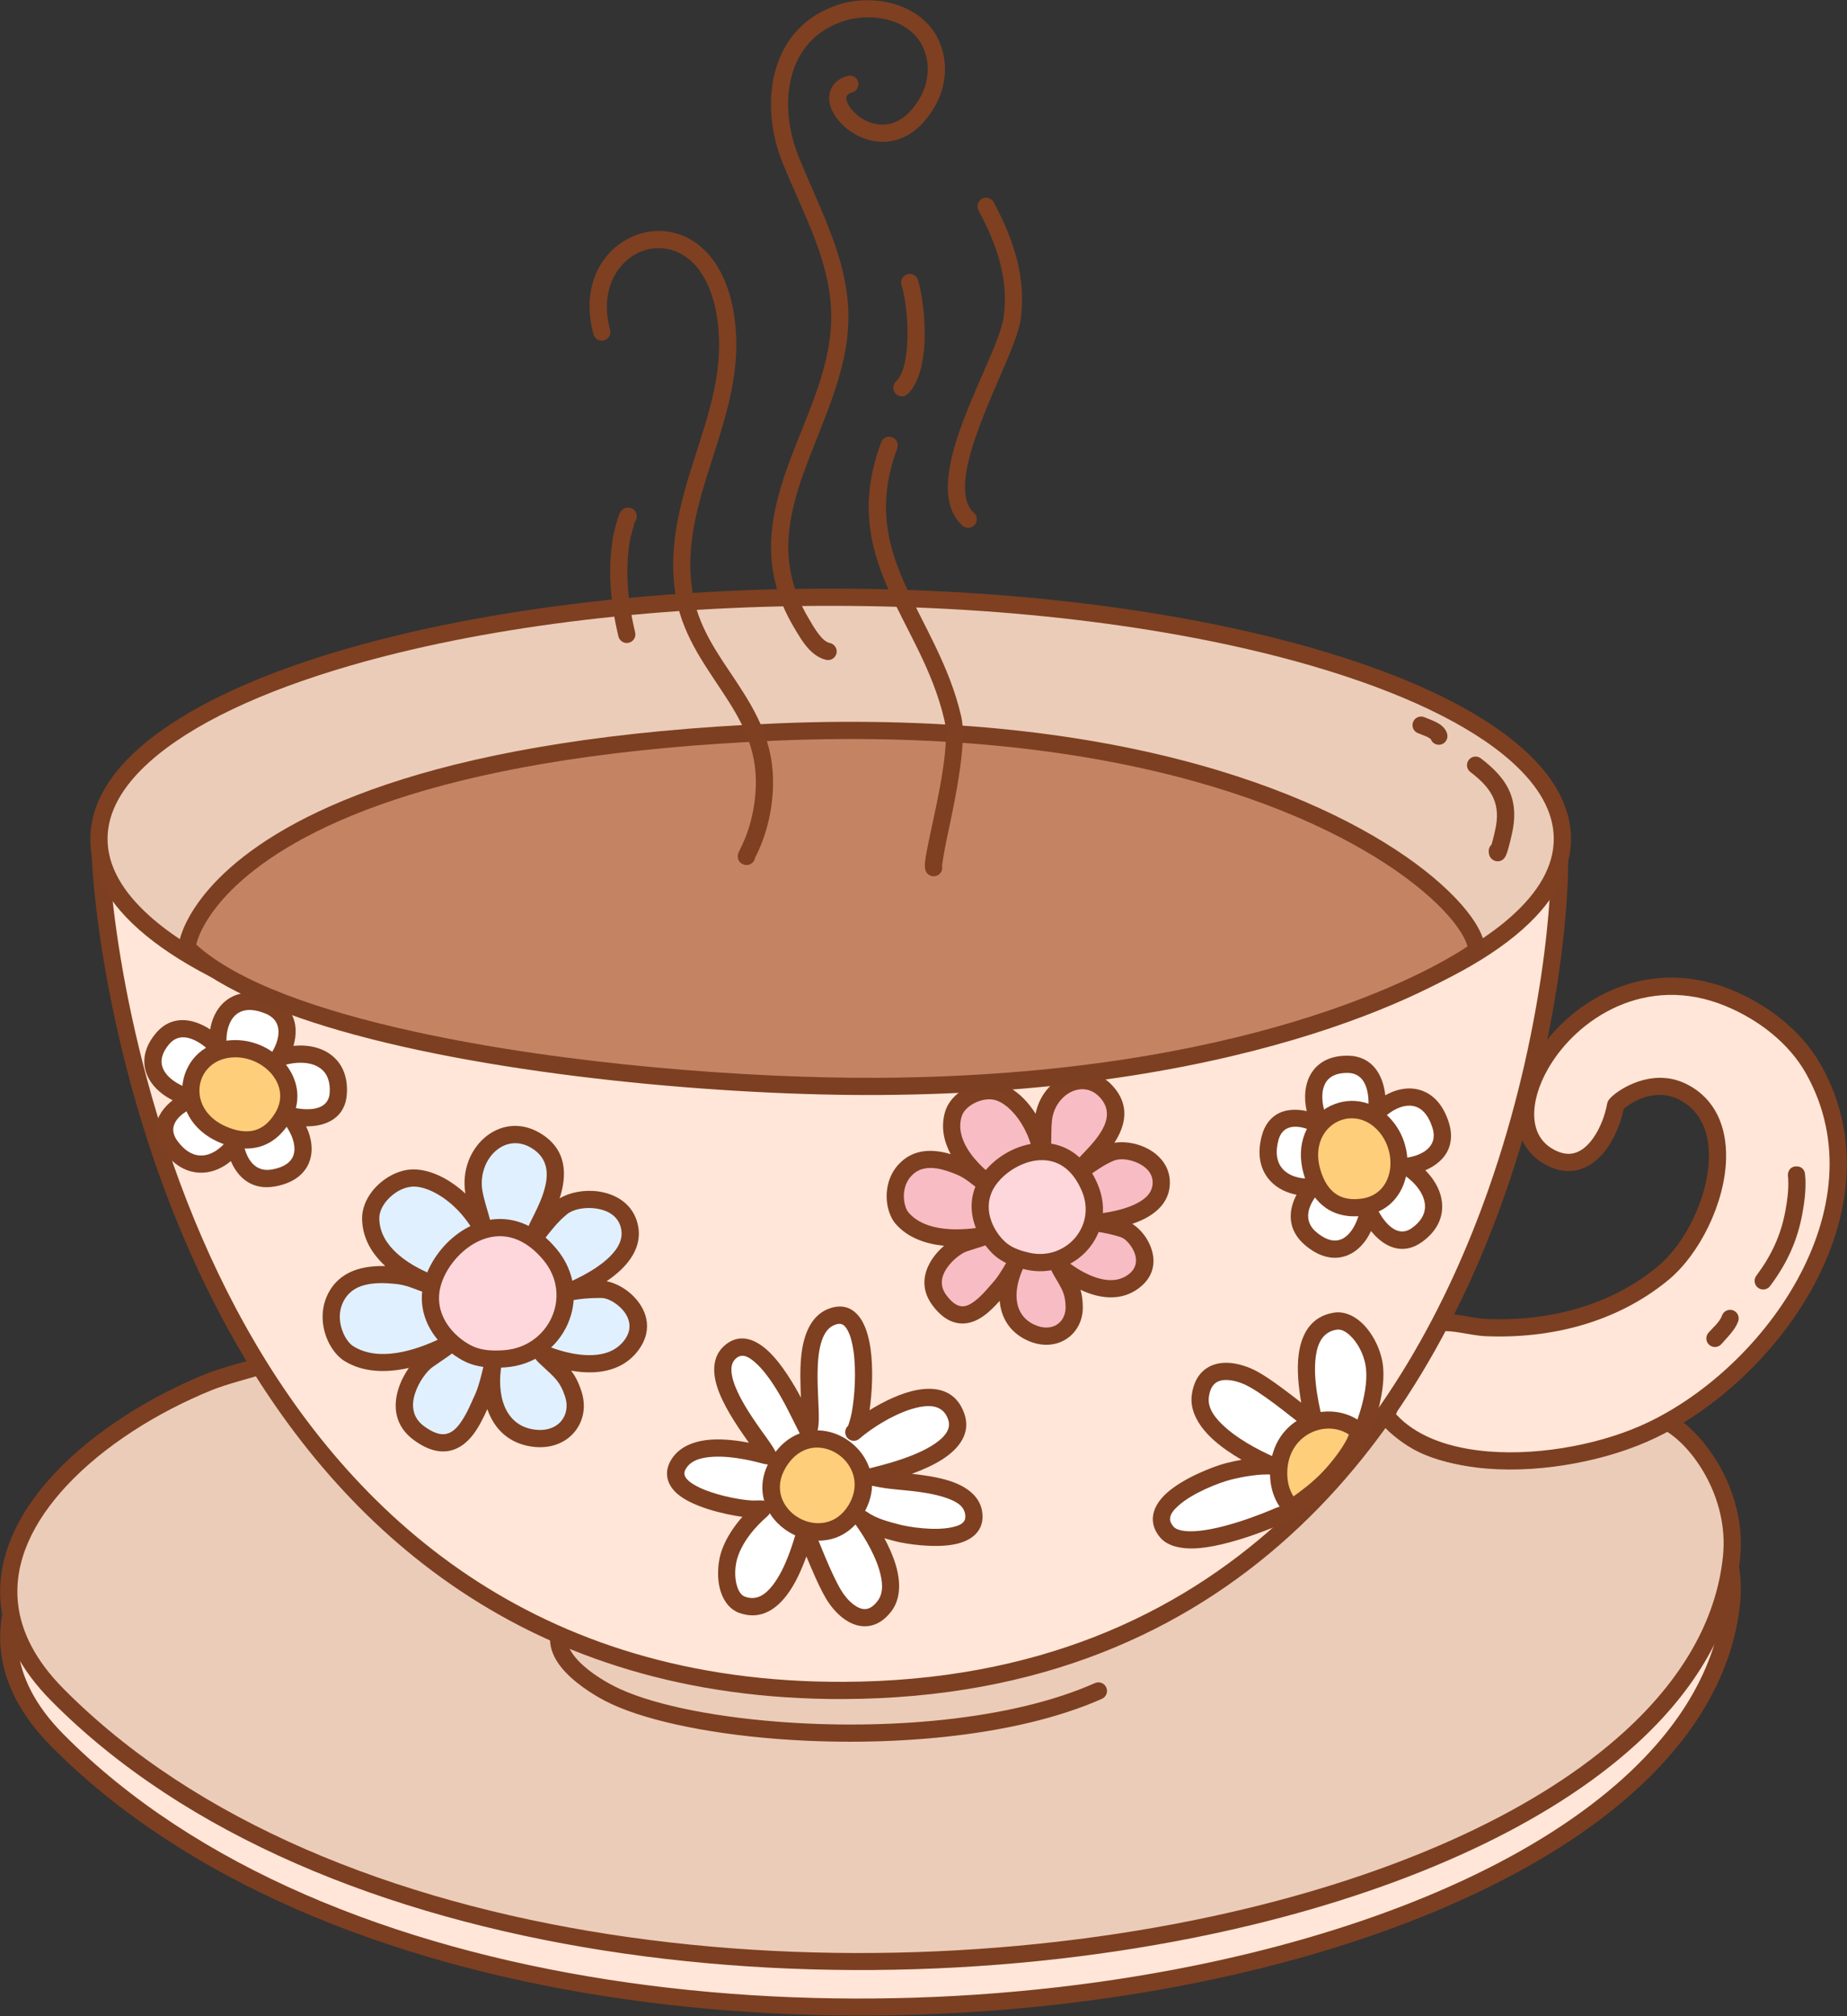 <?xml version="1.0" encoding="UTF-8" standalone="no"?><!DOCTYPE svg PUBLIC "-//W3C//DTD SVG 1.1//EN" "http://www.w3.org/Graphics/SVG/1.1/DTD/svg11.dtd"><svg width="100%" height="100%" viewBox="0 0 3578 3903" version="1.1" xmlns="http://www.w3.org/2000/svg" xmlns:xlink="http://www.w3.org/1999/xlink" xml:space="preserve" xmlns:serif="http://www.serif.com/" style="fill-rule:evenodd;clip-rule:evenodd;stroke-linejoin:round;stroke-miterlimit:2;"><rect x="0" y="0" width="3578" height="3903" fill="#333333" stroke="none"/><g id="Mug-Beige"><g><path d="M3223.34,2837.72c-4.114,-1.828 -699.166,556.978 -1580.47,552.703c-967.538,-4.694 -1223.66,-632.697 -1239.34,-626.318c-267.178,108.713 -532.876,362.221 -292.657,604.794c861.533,869.978 3157.8,545.909 3243.38,-265.481c13.568,-128.645 -72.931,-239.932 -130.913,-265.698Z" style="fill:#ffe6d8;"/><path d="M3230.11,2822.48c-1.744,-0.774 -7.192,-3.382 -14.77,0.547c-1.761,0.913 -9.695,6.562 -23.21,16.316c-122.756,88.597 -760.97,538.228 -1549.18,534.404c-860.635,-4.175 -1152.05,-506.723 -1212.96,-602.72c-7.261,-11.445 -12.735,-18.09 -15.437,-20.051c-6.915,-5.019 -13.051,-4.049 -17.304,-2.318c-109.107,44.395 -217.89,112.567 -293.554,194.091c-70.261,75.701 -111.92,163.011 -101.896,253.585c6.696,60.505 36.38,122.835 97.231,184.284c520.507,525.609 1560.83,619.87 2328.64,433.511c308.106,-74.782 572.254,-194.733 741.883,-349.253c115.258,-104.992 187.18,-226.057 201.277,-359.719c14.464,-137.143 -78.907,-255.208 -140.719,-282.677Zm-2831.68,-38.22c6.491,10.237 19.177,30.074 33.243,51.284c105.792,159.52 427.925,567.737 1211.12,571.536c798.141,3.872 1444.55,-450.994 1568.85,-540.708l13.009,-9.348c53.612,30.192 125.088,130.336 113.032,244.637c-13.287,125.984 -81.937,239.612 -190.575,338.573c-166.215,151.411 -425.39,268.225 -727.298,341.502c-757.225,183.79 -1783.76,93.791 -2297.09,-424.573c-54.453,-54.988 -81.793,-110.352 -87.785,-164.496c-9.009,-81.4 30.052,-159.208 93.197,-227.243c69.929,-75.344 169.506,-138.569 270.297,-181.164Z" style="fill:#7d3f21;"/><path d="M534.82,2635.51c-53.159,16.618 -98.866,27.263 -131.29,40.456c-267.178,108.714 -532.876,362.221 -292.657,604.795c861.533,869.978 3157.8,545.909 3243.38,-265.481c13.568,-128.645 -72.931,-239.932 -130.913,-265.698c-7.965,-3.54 -125.236,81.495 -313.211,76.839c-205.124,-5.08 -213.054,-96.429 -235.086,-96.429c-0.741,0 -100.107,137.584 -170.377,207.082c-311.897,308.469 -860.265,409.349 -1266.92,271.29c-400.436,-135.947 -635.296,-477.603 -702.924,-572.854Z" style="fill:#ebccb8;"/><path d="M548.41,2625.86c-4.179,-5.886 -11.673,-8.413 -18.563,-6.259c-53.696,16.787 -99.847,27.6 -132.598,40.927c-109.107,44.395 -217.89,112.567 -293.554,194.09c-70.261,75.702 -111.92,163.012 -101.896,253.586c6.696,60.505 36.38,122.835 97.231,184.283c520.507,525.61 1560.83,619.87 2328.64,433.512c308.106,-74.782 572.254,-194.733 741.883,-349.253c115.258,-104.992 187.18,-226.057 201.277,-359.719c14.464,-137.143 -78.907,-255.209 -140.719,-282.677c-2.481,-1.102 -6.266,-2.152 -11.45,-1.136c-3.329,0.652 -10.259,3.551 -20.285,8.502c-39.061,19.287 -141.402,71.669 -287.833,68.043c-154.712,-3.832 -190.807,-58.776 -209.544,-80.977c-9.208,-10.909 -17.789,-15.458 -25.954,-15.458c-1.449,0 -6.624,-0.35 -11.903,4.989c-0.354,0.358 -1.949,2.237 -4.461,5.569c-17.111,22.704 -103.07,139.367 -165.733,201.341c-307.678,304.297 -848.687,403.55 -1249.84,267.358c-395.907,-134.41 -627.829,-472.547 -694.692,-566.721Zm2129.64,127.742c1.936,2.24 4.033,4.692 5.947,6.973c24.184,28.812 73.487,78.737 225.713,82.507c168.382,4.17 281.341,-61.727 312.151,-75.702c53.875,28.221 128.077,129.859 115.811,246.151c-13.287,125.983 -81.937,239.612 -190.575,338.573c-166.215,151.411 -425.39,268.224 -727.298,341.502c-757.225,183.79 -1783.76,93.791 -2297.09,-424.574c-54.453,-54.987 -81.793,-110.351 -87.785,-164.495c-9.009,-81.4 30.052,-159.208 93.197,-227.243c72.563,-78.182 177.049,-143.315 281.685,-185.891c29.712,-12.09 70.711,-21.966 118.384,-36.418l0,0c76.572,108.037 311.979,436.005 704.191,569.16c412.154,139.926 967.882,37.419 1284,-275.222c57.441,-56.81 134.192,-158.664 161.671,-195.321Z" style="fill:#7d3f21;"/><path d="M1071.27,3146.85c-11.952,27.496 -4.135,54.556 14.001,78.434c22.985,30.262 63.126,55.148 87.059,67.605c68.296,35.545 191.091,62.513 332.147,73.518c210.156,16.395 460.875,-2.374 630.174,-77.575c8.406,-3.734 12.2,-13.591 8.466,-21.997c-3.734,-8.407 -13.591,-12.2 -21.998,-8.466c-164.941,73.265 -409.302,90.778 -614.05,74.805c-135.547,-10.574 -253.721,-35.696 -319.349,-69.854c-20.769,-10.809 -55.959,-31.938 -75.904,-58.197c-10.489,-13.81 -16.888,-29.083 -9.976,-44.985c3.667,-8.436 -0.205,-18.262 -8.641,-21.929c-8.436,-3.667 -18.262,0.205 -21.929,8.641Z" style="fill:#7d3f21;"/><path d="M3260.89,2114.25c-65.966,-33.88 -130.231,20.55 -131.163,25.611c-11.346,61.622 -59.197,142.913 -133.022,97.203c-134.763,-83.438 80.246,-417.731 352.85,-304.64c66.819,27.72 128.625,75.477 163.618,137.791c152.339,271.272 -86.979,600.729 -330.741,706.3c-147.741,63.985 -396.337,84.971 -495.466,-33.239c-7.925,-9.451 89.307,-179.23 96.172,-180.992c25.837,-6.63 67.471,6.618 93.862,7.803c123.844,5.559 247.808,-25.499 343.962,-104.58c96.51,-79.373 161.431,-288.852 39.928,-351.257Z" style="fill:#ffe6d8;"/><path d="M3145.28,2147.16c12.485,-11.708 59.691,-42.897 107.997,-18.086l0,-0c42.645,21.903 58.186,64.931 57.181,112.564c-1.62,76.85 -45.431,166.049 -100.08,210.994c-92.96,76.454 -212.899,106.178 -332.629,100.803c-15.476,-0.695 -36.304,-5.711 -55.954,-8.151c-15.675,-1.947 -30.711,-2.247 -42.797,0.854c-1.867,0.479 -5.058,1.593 -8.443,4.905c-1.991,1.948 -5.88,6.992 -10.803,14.529c-20.028,30.663 -64.641,109.431 -81.766,148.766c-5.51,12.657 -8.106,22.365 -8.143,26.92c-0.048,6.039 2.154,10.101 4.355,12.725c42.157,50.272 109.413,77.564 185.389,87.025c110.089,13.707 238.429,-9.772 329.471,-49.201c124.952,-54.115 248.833,-165.538 321.886,-298.27c74.031,-134.51 95.898,-290.568 16.763,-431.485c-36.775,-65.486 -101.542,-115.893 -171.764,-145.024c-201.929,-83.772 -373.849,64.742 -410.001,191.49c-16.917,59.314 -4.723,113.792 41.991,142.715c21.558,13.348 41.408,17.372 59.149,15.385c26.405,-2.956 48.809,-19.586 65.702,-43.009c16.073,-22.287 27.165,-50.654 32.496,-76.449Zm-440.859,590.736c11.257,-33.001 70.004,-135.893 87.487,-160.366c10.318,-1.433 22.83,0.24 35.397,2.192c17.583,2.732 35.25,6.398 48.949,7.013c127.959,5.744 255.949,-26.65 355.297,-108.358c61.163,-50.302 110.419,-150.027 112.233,-236.036c1.286,-60.942 -20.718,-114.896 -75.278,-142.918l0,-0c-60.469,-31.058 -119.792,1.939 -141.609,19.632c-5.673,4.601 -9.188,8.585 -10.594,10.681c-1.951,2.906 -2.657,5.432 -2.965,7.105c-4.123,22.395 -13.466,47.685 -27.59,67.27c-11.093,15.381 -25.036,27.44 -42.375,29.381c-11.422,1.279 -24.014,-2.007 -37.893,-10.6c-22.018,-13.632 -32.275,-35.644 -33.344,-61.108c-1.193,-28.444 8.584,-60.85 26.525,-92.315c55.626,-97.554 190.257,-185.645 344.509,-121.652c63.418,26.309 122.261,71.416 155.473,130.557c73.204,130.355 51.582,274.661 -16.902,399.091c-69.462,126.208 -187.12,232.299 -305.931,283.754c-86.247,37.353 -207.813,59.697 -312.104,46.711c-64.201,-7.994 -121.899,-29.229 -159.285,-70.034Z" style="fill:#7d3f21;"/><path d="M3463.94,2279.19l0.176,4.041c1.101,20.486 -1.888,41.498 -5.611,61.609c-8.682,46.91 -27.31,86.412 -56.176,124.919c-5.517,7.36 -4.02,17.815 3.34,23.333c7.36,5.517 17.815,4.021 23.332,-3.34c32.07,-42.782 52.635,-86.728 62.281,-138.846c4.196,-22.669 7.361,-46.373 6.119,-69.465c-0.165,-3.074 -0.936,-10.97 -1.319,-12.081c-3.413,-9.908 -11.27,-11.118 -15.009,-11.299c-2.07,-0.1 -14.844,-0.658 -17.388,14.332c-0.396,2.333 -0.286,4.636 0.255,6.797Zm32.179,0.641l-0.005,0.014l0.003,-0.008l0.002,-0.006Zm0.243,-0.935l-0.065,0.263l0.052,-0.198l0.013,-0.065Z" style="fill:#7d3f21;"/><path d="M3335.86,2546.82c-4.548,12.822 -17.421,23.162 -26.268,33.303c-6.047,6.932 -5.328,17.469 1.603,23.516c6.932,6.047 17.469,5.328 23.516,-1.603c11.429,-13.101 26.688,-27.507 32.564,-44.071c3.076,-8.67 -1.465,-18.205 -10.134,-21.28c-8.67,-3.076 -18.205,1.465 -21.281,10.135Z" style="fill:#7d3f21;"/><path d="M193.667,1645.11c12.432,314.602 226.677,1632.47 1441.12,1627.5c1252.2,-5.117 1399.73,-1412.53 1385.66,-1637.2c-18.07,-288.597 -588.074,-418.338 -1234.54,-461.705c-551.657,-37.008 -1606.5,110.608 -1592.24,471.397Z" style="fill:#ffe6d8;"/><path d="M177.014,1645.77c12.563,317.941 230.509,1648.53 1457.84,1643.51c760.391,-3.107 1118.69,-516.625 1280.28,-976.464c107.473,-305.842 127.633,-587.703 121.952,-678.44c-7.556,-120.671 -105.59,-216.472 -265.96,-288.854c-231.49,-104.482 -593.917,-162.265 -984.096,-188.44c-388.558,-26.066 -1025.15,39.264 -1367.25,205.106c-153.083,74.211 -247.251,169.865 -242.757,283.579Zm33.307,-1.316c-1.969,-49.841 18.657,-95.083 56.107,-136.178c39.448,-43.286 97.21,-81.829 167.884,-116.091c337.875,-163.794 966.72,-227.585 1350.48,-201.841c385.577,25.866 743.854,82.313 972.614,185.563c146.47,66.108 239.504,150.343 246.404,260.555c5.573,88.993 -14.724,365.342 -120.131,665.306c-157.733,448.87 -506.712,951.149 -1248.96,954.182c-1201.55,4.91 -1412.1,-1300.23 -1424.39,-1611.5l0,0Z" style="fill:#7d3f21;"/><path d="M2477.22,2934.87c81.504,-22.887 161.777,-160.848 161.13,-161.626c-0.531,-0.639 32.793,-77.48 23.437,-132.743c-7.175,-42.379 -41.253,-88.29 -75.389,-82.742c-96.223,15.638 -37.659,196.374 -40.92,197.332c-2.651,0.778 -73.031,-59.858 -115.48,-83.912c-38.806,-21.991 -96.424,-30.117 -104.736,31.277c-10.207,75.39 142.568,135.976 142.274,135.946c-25.829,-2.654 -64.854,4.103 -89.59,10.631c-34.202,9.025 -165.525,60.424 -117.671,116.825c40.334,47.538 215.257,-30.514 216.945,-30.988Z" style="fill:#fff;"/><path d="M2520.82,2715.57c-24.868,-19.476 -58.283,-45.104 -82.602,-58.885c-18.704,-10.599 -41.286,-18.159 -61.815,-18.413c-15.858,-0.196 -30.586,3.851 -42.412,13.044c-12.355,9.604 -22.009,25.032 -25.242,48.91c-4.368,32.261 14.725,63.065 43.045,88.224c16.435,14.601 35.761,27.376 53.56,37.663c-11.574,1.992 -22.53,4.402 -31.657,6.811c-21.874,5.772 -80.911,28.008 -113.707,57.696c-16.047,14.526 -25.949,31.114 -26.703,47.964c-0.55,12.298 3.352,25.181 14.282,38.063c14.92,17.584 44.187,23.684 78.729,20.158c66.538,-6.791 154.226,-45.544 155.431,-45.883l-0,0c31.858,-8.946 63.856,-33.626 91.331,-62.179c39.195,-40.733 69.376,-88.776 77.596,-103.102c2.539,-4.426 3.594,-7.294 3.76,-7.897l0.106,-0.417l0.255,-0.71c5.246,-14.277 32.41,-85.946 23.446,-138.892c-4.917,-29.037 -21.04,-59.447 -41.454,-77.824c-16.017,-14.418 -34.691,-21.569 -53.042,-18.587c-42.719,6.943 -61.966,39.206 -67.671,79.079c-4.496,31.431 -0.134,67.674 4.764,95.177Zm102.055,51.448c-0.275,0.507 -0.717,1.31 -1.132,2.034c-7.7,13.421 -35.984,58.42 -72.702,96.579c-23.135,24.042 -49.498,45.666 -76.324,53.199c-1.16,0.326 -85.604,38.262 -149.803,44.814c-12.21,1.246 -23.593,1.351 -33.241,-0.536c-6.943,-1.358 -12.891,-3.553 -16.687,-8.027c-4.386,-5.169 -6.62,-10.072 -6.399,-15.007c0.403,-9.006 7.196,-16.978 15.773,-24.742c28.741,-26.017 80.673,-45.12 99.842,-50.178c23.099,-6.096 59.513,-12.645 83.633,-10.167c5.97,0.613 9.444,-1.688 11.072,-2.795c5.785,-3.931 7.988,-9.301 7.17,-15.851c-0.041,-0.332 -0.008,-8.964 -9.985,-13.259c-0.248,-0.107 -1.718,-0.704 -4.178,-1.758c-13.999,-5.997 -61.869,-27.489 -95.982,-57.794c-19.341,-17.183 -35.134,-36.798 -32.151,-58.832c1.755,-12.964 5.959,-21.85 12.666,-27.064c7.748,-6.022 18.1,-6.854 28.742,-5.52c13.185,1.652 26.868,6.926 38.595,13.571c37.8,21.421 97.923,72.244 111.495,81.615c8.455,5.839 15.428,4.22 16.899,3.788c3.992,-1.173 8.061,-3.668 10.566,-9.2c0.538,-1.189 2.223,-6.702 0.397,-15.511c-3.579,-17.258 -18.714,-74.943 -12.087,-121.263c3.548,-24.805 13.445,-46.579 40.02,-50.898c8.967,-1.457 17.567,3.414 25.393,10.46c15.339,13.808 27.196,36.795 30.89,58.613c7.878,46.528 -17.259,109.287 -21.868,121.834c-0.237,0.645 -0.442,1.276 -0.614,1.895Z" style="fill:#7e4021;"/><path d="M2477.01,2849.7c1.883,-92.116 98.239,-125.146 151.774,-81.607c10.192,8.289 -19.658,56.03 -54.427,92.794c-33.234,35.14 -71.196,59.6 -73.051,57.587c-15.235,-16.546 -24.893,-39.607 -24.296,-68.774Z" style="fill:#ffce7b;"/><path d="M2460.34,2849.37c-0.698,34.138 10.867,61.037 28.7,80.403c2.301,2.5 8.751,8.092 19.508,4.216c8.456,-3.046 45.494,-27.362 77.912,-61.64c30.348,-32.089 56.393,-72.419 60.251,-91.667c2.487,-12.413 -1.68,-20.844 -7.417,-25.51c-62.826,-51.095 -176.743,-13.906 -178.954,94.198Zm152.582,-72.26c-0.915,2.631 -2.267,6.203 -3.731,9.072c-9.18,17.987 -27.272,42.457 -46.949,63.263c-19.391,20.503 -43.882,38.62 -56.55,47.459c-7.887,-12.5 -12.407,-28.199 -12.025,-46.853c1.496,-73.162 74.302,-102.676 119.255,-72.941Z" style="fill:#7e4021;"/><path d="M718.084,2359.41c1.548,92.046 130.081,128.287 124.891,128.643c-20.446,1.402 -39.437,-15.744 -76.312,-19.167c-40.194,-3.731 -93.873,-3.542 -117.143,44.938c-20.242,42.17 1.911,91.65 26.52,106.829c55.994,34.539 131.995,10.899 185.402,-14.904c1.189,-0.574 5.045,-3.271 6.492,-2.253c2.955,2.079 -10.326,9.392 -39.082,29.111c-25.291,17.343 -78.389,97.204 -17.098,142.021c75.967,55.548 104.653,-26.89 124.531,-69.894c8.999,-19.467 19.461,-68.949 19.129,-67.087c-12.304,69.047 9.536,136.974 77.235,146.445c58.393,8.169 93.865,-37.413 77.774,-85.843c-10.984,-33.063 -22.916,-41.862 -48.127,-65.569c-1.422,-1.338 -12.774,-9.801 -10.777,-12.505c0.145,-0.196 119.89,54.698 172.049,-16.533c40.524,-55.341 -24.399,-107.148 -57.862,-107.479c-14.833,-0.146 -29.782,0.563 -44.512,2.353c-6.805,0.827 -17.335,2.972 -20.357,2.918c14.073,-7.367 144.08,-57.196 116.111,-135.132c-18.86,-52.556 -98.459,-53.102 -128.824,-28.708c-19.262,15.474 -34.084,34.975 -49.327,54.206c-0.226,0.284 -3.78,4.993 -4.324,4.148c-8.015,-12.45 95.428,-134.335 2.27,-188.571c-64.749,-37.696 -132.127,28.063 -118.351,102.551c3.451,18.657 9.819,36.656 14.628,55.012c0.293,1.118 1.974,15.766 1.739,15.338c-36.53,-66.653 -99.316,-103.923 -140.406,-99.36c-38.32,4.255 -76.883,41.933 -76.269,78.492Z" style="fill:#e0f0ff;"/><path d="M901.621,2310.78c-13.84,-12.824 -28.43,-23.16 -42.81,-30.781c-23.725,-12.575 -47.097,-17.779 -66.297,-15.647c-27.246,3.026 -54.76,20.034 -72.123,42.734c-12.147,15.881 -19.277,34.419 -18.971,52.603c0.641,38.096 19.763,68.093 44.261,90.628l0.748,0.68c-42.019,-0.932 -89.209,8.269 -111.935,55.614c-14.429,30.062 -11.024,63.253 0.563,88.889c8.042,17.793 20.057,31.827 32.233,39.337c36.972,22.806 82.037,23.019 124.711,13.383c-8.029,11.575 -15.408,25.372 -20.057,40.067c-10.787,34.096 -7.702,72.246 29.972,99.794c28.047,20.508 51.224,24.511 70.075,20.348c18.061,-3.989 32.958,-15.846 45.007,-31.704c11.08,-14.584 19.747,-32.646 27.053,-48.742c13.068,38.063 41.349,66.327 86.288,72.614c35.824,5.012 64.386,-7.166 81.754,-27.323c17.733,-20.579 24.225,-49.948 14.147,-80.281c-5.915,-17.804 -11.977,-29.288 -19.884,-39.43c13.905,2.421 29.051,3.842 44.186,3.07c32.351,-1.651 64.433,-13.047 86.473,-43.145c30.576,-41.756 14.189,-82.012 -13.521,-107.545c-14.943,-13.77 -33.243,-22.717 -48.452,-25.506c10.098,-6.835 20.038,-14.552 28.798,-23.082c26.574,-25.876 42.411,-58.743 28.795,-96.684c-11.622,-32.388 -41.358,-49.578 -73.468,-54.085c-27.572,-3.87 -56.366,1.95 -75.07,13.518c14.525,-44.958 15.121,-95.641 -38.968,-127.131c-76.588,-44.59 -158.205,29.908 -143.508,117.807Zm-166.872,48.349c-0.238,-14.104 7.647,-28.159 18.722,-39.363c11.662,-11.798 27.154,-20.556 42.721,-22.284c13.673,-1.518 30.114,3.014 47.009,11.969c28.031,14.857 56.775,42.039 76.943,78.836c1.786,3.259 3.951,4.927 5.449,5.913c7.213,4.756 13.781,3.877 19.762,-1.041c0.665,-0.547 6.536,-4.636 6.066,-14.012c-0.127,-2.539 -1.955,-17.199 -2.279,-18.433c-4.706,-17.961 -10.985,-35.561 -14.361,-53.818c-11.128,-60.169 41.274,-115.567 93.577,-85.116c31.28,18.211 34.198,46.213 28.273,73.016c-4.634,20.964 -14.321,41.389 -22.498,57.717c-8.49,16.955 -15.236,30.447 -16.395,37.25c-1.16,6.803 0.535,11.811 2.721,15.206c3.772,5.859 9.281,8.701 16.789,7.549c2.147,-0.33 5.651,-1.344 9.088,-4.286c2.045,-1.751 5.256,-5.745 5.522,-6.08c14.47,-18.256 28.42,-36.877 46.704,-51.566c12.329,-9.905 34.815,-13.96 55.972,-10.991c20,2.808 39.488,12.162 46.727,32.335c8.763,24.418 -3.574,44.891 -20.676,61.544c-31.285,30.464 -79.412,48.971 -87.478,53.194c-6.748,3.532 -10.243,11.189 -8.49,18.601c1.753,7.412 8.308,12.693 15.923,12.829c3.36,0.059 15.098,-2.118 22.665,-3.038c14.01,-1.702 28.228,-2.371 42.336,-2.232c10.28,0.102 24.083,7.232 35.365,17.628c16.363,15.077 27.27,38.682 9.215,63.339c-15.515,21.188 -38.504,28.386 -61.278,29.548c-38.251,1.951 -76.522,-12.698 -87.61,-17.199c-14.001,-5.684 -23.029,4.005 -23.12,4.128c-3.601,4.876 -5.408,11.895 -1.062,19.994c2.626,4.893 12.279,13.098 13.828,14.555c22.684,21.33 33.844,28.933 43.728,58.682c6.013,18.097 2.814,35.734 -7.766,48.012c-10.944,12.701 -29.31,19.228 -51.883,16.07c-57.999,-8.114 -73.677,-67.862 -63.136,-127.015c1.197,-6.716 -26.734,-33.064 -32.882,-5.674c-1.456,6.484 -10.099,46.221 -17.783,62.844c-7.577,16.391 -16.354,38.868 -28.963,56.463c-7.404,10.332 -15.963,19.153 -27.391,21.677c-11.792,2.604 -25.667,-1.878 -43.212,-14.707c-23.618,-17.27 -24.628,-41.456 -17.866,-62.832c7.476,-23.631 23.778,-44.601 34.553,-51.99c25.421,-17.432 39.483,-26.675 42.585,-30.617c4.146,-5.27 4.44,-10.158 4.012,-13.659c-0.571,-4.675 -2.687,-8.93 -7.351,-12.211c-3.274,-2.304 -7.471,-3.685 -12.467,-3.154c-3.484,0.37 -11.355,4.282 -11.355,4.282c-0,0 0.351,-0.184 0.49,-0.251c-25.309,12.228 -55.943,24.032 -86.912,28.599c-28.749,4.239 -57.858,2.321 -82.49,-12.873c-7.512,-4.634 -14.396,-13.717 -19.358,-24.695c-7.918,-17.519 -10.747,-40.194 -0.887,-60.737c9.211,-19.189 24.553,-28.68 41.457,-33.146c19.443,-5.136 40.821,-4.107 59.12,-2.408c20.316,1.885 34.671,8.49 46.999,13.048c11.392,4.212 21.586,6.864 31.995,6.15c2.477,-0.17 4.257,-0.787 5.47,-1.3c7.271,-3.077 9.514,-8.501 10.094,-13.441c0.141,-1.2 0.567,-13.147 -12.602,-18.521c-9.609,-3.921 -48.813,-18.019 -78.83,-45.632c-18.12,-16.668 -33.026,-38.478 -33.499,-66.656Z" style="fill:#7e4021;"/><path d="M833.956,2507.52c-3.334,62.974 51.472,105.736 82.013,116.823c19.636,7.129 41.168,7.692 62.074,6.158c100.163,-7.346 154.025,-122.02 87.349,-201.841c-100.101,-119.836 -226.898,-6.876 -231.436,78.86Z" style="fill:#fed7dc;"/><path d="M817.312,2506.64c-3.797,71.726 58.184,120.742 92.969,133.371c21.83,7.925 45.74,8.818 68.982,7.113c113.669,-8.337 174.587,-138.563 98.92,-229.147c-33.848,-40.522 -70.76,-56.787 -105.491,-57.991c-40.59,-1.407 -78.896,18.133 -107.299,46.958c-28.161,28.58 -46.302,66.102 -48.081,99.696Zm33.287,1.762c1.399,-26.423 16.388,-55.584 38.537,-78.063c21.909,-22.233 51.092,-38.125 82.401,-37.039c26.898,0.932 54.85,14.664 81.064,46.046c57.684,69.058 10.879,168.178 -75.777,174.534c-18.571,1.362 -37.724,1.131 -55.168,-5.202c-26.296,-9.546 -73.927,-46.054 -71.057,-100.276Z" style="fill:#7e4021;"/><path d="M1846.7,2157.37c-21.531,75.023 73.726,136.229 69.429,135.233c-16.927,-3.924 -28.083,-22.529 -57.137,-34.433c-31.67,-12.975 -75.245,-26.11 -106.116,7.442c-26.853,29.185 -21.137,74.792 -4.939,93.193c36.855,41.869 104.336,41.512 154.032,33.809c1.106,-0.171 4.9,-1.404 5.822,-0.22c1.881,2.417 -10.698,5.06 -38.898,13.932c-24.802,7.803 -87.628,59.418 -49.021,110.932c47.851,63.85 91.519,4.101 118.284,-25.85c12.116,-13.558 32.848,-51.093 32.119,-49.666c-27.07,52.945 -26.175,113.434 26.377,137.872c45.33,21.079 85.377,-7.103 84.318,-50.358c-0.723,-29.53 -8.22,-39.619 -22.795,-65.083c-0.822,-1.437 -7.932,-11.11 -5.643,-12.809c0.165,-0.122 83.679,74.033 143.607,29.184c46.56,-34.845 6.739,-92.927 -20.315,-101.479c-11.992,-3.79 -24.289,-6.915 -36.677,-9.11c-5.723,-1.014 -14.793,-1.881 -17.23,-2.673c13.236,-2.49 130.993,-10.714 127.606,-80.837c-2.284,-47.286 -66.696,-67.433 -97.358,-55.168c-19.449,7.779 -36.296,19.924 -53.417,31.745c-0.253,0.174 -4.301,3.113 -4.533,2.293c-3.418,-12.08 110.637,-85.309 48.52,-152.35c-43.173,-46.597 -114.088,-9.952 -121.357,53.861c-1.82,15.984 -1.112,32.155 -1.756,48.23c-0.039,0.979 -2.302,13.274 -2.386,12.868c-13.123,-63.091 -54.81,-108.855 -89.26,-115.327c-32.127,-6.036 -72.725,14.971 -81.276,44.769Z" style="fill:#f8bcc4;"/><path d="M2006.18,2156.18c-7.293,-11.56 -15.416,-21.703 -23.91,-30.168c-16.543,-16.486 -34.696,-26.693 -51.21,-29.795c-23.482,-4.412 -50.756,2.725 -71.008,17.23c-14.265,10.218 -24.962,23.979 -29.365,39.322c-8.534,29.736 -1.896,57.695 10.974,81.572c-33.361,-9.84 -71.928,-11.662 -101.043,19.982c-19.686,21.397 -25.333,49.932 -22.197,74.261c2.19,16.984 8.723,31.812 17.012,41.229c23.414,26.598 57.9,38.398 93.403,41.992c-7.943,6.833 -15.656,14.989 -21.955,24.144c-17.763,25.815 -24.865,58.576 -0.339,91.301c18.261,24.366 36.749,33.519 53.616,34.854c16.218,1.283 31.819,-4.793 46.027,-15.039c11.062,-7.977 21.295,-18.559 30.356,-28.647c2.832,32.459 19.373,60.625 53.091,76.304c28.732,13.362 55.774,10.372 75.481,-2.074c20.179,-12.743 33.213,-35.731 32.526,-63.804c-0.325,-13.275 -1.794,-23.065 -4.495,-31.872c9.359,4.396 19.517,8.288 30.051,10.926c27.35,6.847 56.941,5.444 82.937,-14.011c36.421,-27.257 33.07,-65.29 16.327,-93.867c-7.73,-13.194 -18.476,-24.004 -28.991,-30.731c8.215,-2.753 16.393,-6.05 24.054,-9.998c28.849,-14.866 50.357,-38.42 48.655,-73.65c-1.455,-30.127 -21.883,-52.224 -47.65,-64.221c-19.597,-9.124 -41.963,-12.022 -59.721,-9.085c21.225,-32.823 31.353,-72.716 -3.838,-110.698c-50.97,-55.011 -134.567,-18.071 -148.788,54.543Zm-143.453,5.783c3.123,-10.884 12.563,-19.745 23.693,-25.752c11.864,-6.404 25.975,-9.584 38.486,-7.234c11.048,2.075 22.767,9.617 33.835,20.646c18.756,18.691 35.052,47.407 42.184,81.695c0.757,3.638 2.341,5.865 3.485,7.246c5.511,6.654 12.048,7.73 19.204,4.774c0.794,-0.328 7.597,-2.507 9.879,-11.587c0.543,-2.16 2.745,-14.911 2.79,-16.028c0.627,-15.668 -0.112,-31.432 1.662,-47.01c5.621,-49.349 59.184,-80.455 92.572,-44.421c19.919,21.498 15.428,43.882 4.503,63.238c-8.841,15.664 -21.614,29.649 -32.159,40.732c-11.321,11.898 -20.265,21.416 -22.946,26.758c-2.992,5.963 -2.793,11.076 -1.73,14.833c1.893,6.69 6.321,11.008 13.821,12.096c1.814,0.263 4.201,0.318 6.979,-0.419c2.525,-0.669 8.785,-4.48 9.239,-4.793c16.097,-11.114 31.852,-22.672 50.138,-29.986c11.933,-4.773 30.357,-2.44 46.096,4.888c14.682,6.835 27.596,18.445 28.425,35.611c1.008,20.879 -13.532,33.6 -30.63,42.41c-32.633,16.817 -75.889,19.827 -83.411,21.243c-7.485,1.408 -13.063,7.711 -13.551,15.312c-0.488,7.601 4.24,14.565 11.483,16.918c2.76,0.897 12.994,2.085 19.472,3.233c11.674,2.069 23.261,5.019 34.561,8.591c7.861,2.485 16.672,11.298 22.891,21.913c8.943,15.265 11.916,35.771 -7.539,50.33c-17.153,12.838 -36.821,12.88 -54.869,8.362c-31.044,-7.772 -58.041,-28.84 -65.803,-35.143c-11.494,-9.331 -22.759,-2.532 -22.88,-2.443c-4.786,3.552 -8.549,9.617 -6.786,18.481c0.962,4.838 6.958,14.352 7.896,15.991c12.852,22.454 19.961,31.173 20.599,57.212c0.371,15.184 -6.088,27.912 -17.001,34.805c-11.387,7.19 -27.027,7.752 -43.628,0.032c-43.674,-20.309 -41.062,-71.171 -18.566,-115.172c3.105,-6.071 -15.848,-39.544 -29.722,-15.148c-2.758,4.85 -19.418,34.656 -29.663,46.122c-10.111,11.314 -22.662,27.243 -37.113,38.291c-8.039,6.146 -16.549,11.019 -25.837,10.284c-9.661,-0.764 -19.111,-7.658 -29.57,-21.615c-14.083,-18.791 -9.075,-37.591 1.125,-52.415c11.541,-16.772 29.324,-29.403 39.561,-32.624c25.355,-7.977 39.248,-12.153 42.799,-14.623c5.42,-3.771 7.08,-8.304 7.683,-11.724c0.812,-4.602 0.041,-9.255 -3.434,-13.72c-2.426,-3.117 -5.983,-5.638 -10.85,-6.576c-3.202,-0.618 -11.275,0.671 -11.275,0.671c-0,0 0.43,-0.082 0.598,-0.108c-23.317,3.614 -50.806,5.599 -76.789,1.675c-23.765,-3.589 -46.364,-12.059 -62.18,-30.027c-4.67,-5.304 -7.739,-13.899 -8.973,-23.466c-1.997,-15.493 1.13,-33.803 13.667,-47.429c14.207,-15.441 32.081,-17.475 49.227,-14.895c13.555,2.04 26.783,6.87 38.305,11.59c15.752,6.454 25.58,15.247 34.307,21.887c8.51,6.475 16.436,11.285 25.385,13.36c2.411,0.559 4.288,0.488 5.594,0.351c7.849,-0.819 11.575,-5.351 13.572,-9.904c0.478,-1.09 4.502,-12.275 -6.355,-21.122c-6.742,-5.494 -34.74,-26.361 -52.043,-55.836c-10.233,-17.433 -16.796,-38.119 -10.413,-60.361Z" style="fill:#7e4021;"/><path d="M1904,2306.15c-18.292,50.241 15.565,98.484 37.586,115.035c14.158,10.642 31.479,16.428 48.812,20.359c83.04,18.838 155.103,-60.818 120.795,-142.05c-51.507,-121.955 -182.289,-61.743 -207.193,6.656Z" style="fill:#fed7dc;"/><path d="M1888.34,2300.45c-21.291,58.477 17.602,114.795 43.233,134.06c16.024,12.044 35.522,18.84 55.139,23.29c96.247,21.834 179.6,-70.637 139.836,-164.788c-17.77,-42.073 -44.27,-64.783 -72.7,-74.55c-33.235,-11.419 -69.879,-4.994 -100.665,11.685c-30.484,16.515 -54.898,42.989 -64.843,70.303l0,0Zm31.322,11.405c7.488,-20.567 26.446,-39.965 49.399,-52.399c22.65,-12.271 49.504,-17.87 73.956,-9.47c21.017,7.221 39.687,24.892 52.824,55.995c28.851,68.312 -31.922,135.153 -101.755,119.312c-15.05,-3.414 -30.192,-8.189 -42.486,-17.429c-18.411,-13.838 -47.232,-54.004 -31.938,-96.009Z" style="fill:#7e4021;"/><path d="M455.163,2215.05c5.995,36.918 28.831,73.778 74.797,65.406c26.719,-4.866 42.64,-16.196 50.656,-30.427c7.545,-13.395 8.144,-29.56 3.518,-46.063c-4.319,-15.409 -13.218,-31.121 -24.903,-44.925c41.353,11.216 93.089,6.519 96.082,-42.532c1.58,-25.872 -6.008,-44.191 -18.455,-56.35c-11.716,-11.445 -27.925,-17.553 -45.747,-19.046c-16.64,-1.394 -34.702,1.255 -51.512,7.084c21.412,-33.587 29.251,-82.056 -19.646,-101.656c-25.791,-10.338 -46.172,-9.774 -61.502,-2.689c-14.431,6.67 -24.555,19.245 -30.403,34.871c-5.46,14.589 -7.176,31.858 -5.369,49.088c-28.77,-30.955 -75.899,-54.742 -107.629,-17.21c-16.736,19.797 -21.125,38.447 -17.688,54.77c3.236,15.365 13.495,28.863 27.88,39.539c13.431,9.968 30.485,17.468 48.356,21.764c-38.319,15.395 -73.855,49.885 -43.604,91.542c15.955,21.972 33.756,32.369 51.107,34.876c16.331,2.36 32.485,-2.283 46.787,-11.634c10.262,-6.71 19.57,-15.859 27.275,-26.408Z" style="fill:#fff;"/><path d="M447.24,2247.82c13.785,32.644 41.646,57.057 85.707,49.032c33.106,-6.03 52.258,-21.011 62.191,-38.644c9.629,-17.095 10.948,-37.68 5.044,-58.741c-1.763,-6.291 -4.182,-12.634 -7.173,-18.907c39.788,0.42 76.121,-16.851 78.94,-63.037c1.948,-31.915 -8.09,-54.288 -23.444,-69.287c-14.381,-14.048 -34.127,-21.9 -56.002,-23.733c-7.797,-0.653 -15.871,-0.536 -24.006,0.293c6.303,-21.372 6.244,-43.856 -4.199,-62.236c-7.23,-12.724 -19.28,-23.928 -38.144,-31.49c-31.309,-12.55 -56.085,-10.949 -74.695,-2.348c-18.381,8.495 -31.571,24.255 -39.02,44.157c-2.358,6.299 -4.129,13.027 -5.315,20.024c-33.564,-22.034 -74.936,-28.39 -104.802,6.937c-20.985,24.823 -25.579,48.497 -21.269,68.965c4.025,19.114 16.36,36.206 34.256,49.488c5.837,4.332 12.277,8.262 19.141,11.734c-17.509,13.699 -30.268,31.512 -32.208,51.331c-1.406,14.366 2.288,30.156 14.266,46.65c19.295,26.572 41.226,38.547 62.209,41.579c20.322,2.936 40.495,-2.544 58.292,-14.18c3.51,-2.296 6.928,-4.834 10.231,-7.586l0,-0.001Zm24.374,-35.442c-1.077,-6.635 -6.034,-11.973 -12.571,-13.538c-6.537,-1.564 -13.374,0.951 -17.339,6.379c-6.491,8.886 -14.292,16.636 -22.937,22.289c-10.808,7.067 -22.941,10.871 -35.283,9.088c-13.721,-1.983 -27.386,-10.798 -40.004,-28.174c-22.551,-31.054 7.766,-54.807 36.332,-66.284c6.729,-2.704 10.938,-9.449 10.409,-16.682c-0.53,-7.233 -5.676,-13.293 -12.727,-14.988c-15.626,-3.757 -30.576,-10.227 -42.32,-18.943c-10.876,-8.071 -19.057,-17.973 -21.503,-29.589c-2.566,-12.183 1.616,-25.8 14.107,-40.575c10.95,-12.953 24.577,-15.265 37.929,-11.728c16.498,4.371 32.496,16.323 44.764,29.523c4.882,5.253 12.576,6.794 19.105,3.826c6.528,-2.967 10.426,-9.778 9.679,-16.91c-1.528,-14.564 -0.213,-29.176 4.402,-41.508c4.248,-11.35 11.305,-20.74 21.786,-25.584c12.054,-5.571 28.03,-5.098 48.308,3.03c36.895,14.789 27.95,51.884 11.794,77.227c-3.813,5.982 -3.422,13.723 0.975,19.29c4.398,5.567 11.837,7.74 18.54,5.416c14.577,-5.055 30.23,-7.432 44.66,-6.223c13.77,1.154 26.44,5.517 35.492,14.36c9.541,9.321 14.676,23.581 13.466,43.413c-1.217,19.934 -14.774,28.603 -31.11,31.068c-13.917,2.099 -29.659,0.276 -43.974,-3.607c-7.043,-1.91 -14.509,0.983 -18.425,7.14c-3.917,6.157 -3.373,14.145 1.341,19.714c10.071,11.897 17.854,25.375 21.576,38.655c3.349,11.947 3.471,23.688 -1.992,33.386c-6.102,10.834 -18.78,18.504 -39.12,22.209c-35.036,6.381 -50.791,-23.541 -55.36,-51.68Z" style="fill:#7e4021;"/><path d="M432.566,2196.77c68.648,28.963 101.361,-11.284 114.935,-33.752c38.567,-63.835 -22.707,-133.236 -92.275,-132.775c-97.063,0.643 -120.955,125.056 -22.66,166.527Z" style="fill:#ffce7b;"/><path d="M426.087,2212.12c32.068,13.529 57.478,13.572 77.372,7.739c30.406,-8.915 48.616,-32.188 58.307,-48.229c45.481,-75.278 -24.612,-158.603 -106.65,-158.059c-58.164,0.385 -93.963,38.4 -100.937,81.985c-6.846,42.786 14.087,92.169 71.908,116.564l0,-0Zm12.958,-30.712c-32.61,-13.758 -49.575,-38.052 -52.358,-62.851c-4.028,-35.893 22.042,-71.345 68.649,-71.654c57.116,-0.378 109.564,55.081 77.9,107.49c-6.598,10.921 -18.455,27.41 -39.156,33.48c-14.177,4.156 -32.182,3.177 -55.035,-6.465l-0,0Z" style="fill:#7e4021;"/><path d="M2542.02,2298.35c-24.779,28.015 -38.85,69.029 -3.265,99.307c20.684,17.599 39.534,22.749 55.624,19.942c15.146,-2.641 28.037,-12.414 37.881,-26.443c9.192,-13.099 15.719,-29.936 19.004,-47.721c17.502,39.11 53.896,76.18 93.758,47.439c21.025,-15.159 30.4,-32.632 31.93,-49.964c1.44,-16.315 -4.096,-32.729 -14.224,-47.468c-9.457,-13.763 -22.945,-26.066 -38.1,-35.385c39.554,-4.694 82.033,-29.316 66.243,-79.573c-8.329,-26.508 -21.669,-41.926 -36.86,-49.306c-14.3,-6.946 -30.444,-6.82 -46.241,-1.453c-14.749,5.012 -29.202,14.618 -41.394,26.926c5.743,-41.868 -5.686,-93.407 -54.828,-94.202c-25.919,-0.419 -43.134,7.993 -53.592,20.988c-9.843,12.233 -13.795,28.721 -12.95,46.614c0.789,16.708 5.782,34.657 13.773,51.209c-36.179,-19.911 -85.375,-25.578 -98.464,24.213c-6.904,26.261 -3.68,46.622 5.365,61.639c8.514,14.135 22.336,23.699 38.63,28.847c11.691,3.695 24.666,5.106 37.71,4.391Z" style="fill:#fff;"/><path d="M2511.64,2312.97c-16.538,31.338 -17.793,68.36 16.316,97.382c25.63,21.807 49.352,27.145 69.289,23.668c19.329,-3.371 36.097,-15.384 48.66,-33.289c3.753,-5.347 7.131,-11.236 10.092,-17.524c24.868,31.063 61.241,48.25 98.774,21.188c25.936,-18.701 36.897,-40.636 38.785,-62.018c1.767,-20.025 -4.658,-40.28 -17.09,-58.372c-4.431,-6.449 -9.634,-12.624 -15.427,-18.396c20.533,-8.654 37.898,-22.935 45.513,-42.656c5.271,-13.653 6.313,-30.074 0.221,-49.463c-10.11,-32.179 -27.037,-50.342 -45.478,-59.301c-18.213,-8.848 -38.763,-9.079 -58.884,-2.242c-6.368,2.163 -12.698,5.052 -18.864,8.564c-4.197,-39.93 -25.473,-75.977 -71.727,-76.724c-32.501,-0.526 -53.734,10.908 -66.846,27.204c-12.246,15.218 -17.666,35.588 -16.614,57.849c0.343,7.261 1.377,14.734 3.036,22.245c-21.689,-4.878 -43.555,-3.475 -60.123,7.572c-12.01,8.009 -21.892,20.865 -27.075,40.58c-8.349,31.759 -3.732,56.316 7.207,74.477c10.595,17.589 27.61,29.733 47.885,36.14c3.999,1.263 8.128,2.301 12.35,3.115l-0,0.001Zm42.866,-3.576c4.453,-5.035 5.446,-12.252 2.518,-18.302c-2.928,-6.051 -9.204,-9.75 -15.915,-9.382c-10.988,0.603 -21.926,-0.528 -31.776,-3.641c-12.313,-3.891 -22.94,-10.872 -29.374,-21.554c-7.153,-11.876 -8.983,-28.035 -3.523,-48.803c9.757,-37.117 47.338,-28.692 74.309,-13.848c6.353,3.496 14.239,2.483 19.502,-2.506c5.263,-4.99 6.696,-12.81 3.543,-19.341c-6.986,-14.473 -11.444,-30.142 -12.134,-44.75c-0.639,-13.529 1.845,-26.13 9.287,-35.379c7.805,-9.7 20.992,-15.085 40.338,-14.772c16.959,0.274 27.376,9.357 33.092,21.931c7.064,15.537 7.942,35.488 5.493,53.341c-0.975,7.105 2.705,14.036 9.135,17.21c6.431,3.174 14.171,1.879 19.218,-3.216c10.305,-10.403 22.447,-18.638 34.915,-22.874c11.474,-3.898 23.21,-4.382 33.596,0.664c11.944,5.802 21.694,18.467 28.242,39.309c11.914,37.921 -22.461,54.486 -52.306,58.027c-7.045,0.836 -12.788,6.04 -14.313,12.968c-1.525,6.929 1.503,14.063 7.547,17.78c13.142,8.082 24.892,18.692 33.093,30.627c7.826,11.388 12.471,23.958 11.358,36.563c-1.172,13.287 -8.958,26.29 -25.075,37.911c-16.199,11.68 -31.493,6.676 -43.745,-4.408c-10.436,-9.442 -18.993,-22.781 -25.052,-36.32c-2.98,-6.66 -9.947,-10.607 -17.192,-9.74c-7.245,0.866 -13.084,6.345 -14.41,13.521c-2.831,15.327 -8.336,29.885 -16.257,41.175c-7.127,10.156 -16.138,17.685 -27.102,19.597c-12.25,2.137 -26.214,-2.819 -41.961,-16.217c-27.123,-23.078 -13.938,-54.218 4.949,-75.571Z" style="fill:#7e4021;"/><path d="M2541.87,2269.28c21.048,71.472 72.913,71.309 98.898,67.589c73.829,-10.568 88.748,-101.937 44.343,-155.491c-61.956,-74.721 -173.381,-14.438 -143.241,87.902Z" style="fill:#ffce7b;"/><path d="M2525.88,2273.99c9.832,33.387 25.888,53.082 42.999,64.787c26.153,17.889 55.696,17.248 74.249,14.593c87.063,-12.463 107.176,-119.474 54.811,-182.628c-37.126,-44.776 -89.218,-48.414 -127.369,-26.215c-37.451,21.793 -62.419,69.262 -44.69,129.463Zm31.975,-9.417c-9.998,-33.951 -1.937,-62.465 15.496,-80.32c25.231,-25.845 69.178,-28.114 98.928,7.765c36.457,43.968 26.739,119.678 -33.874,128.355c-12.631,1.808 -32.901,3.071 -50.706,-9.109c-12.194,-8.341 -22.837,-22.898 -29.844,-46.691Z" style="fill:#7e4021;"/><path d="M1654.03,2772.68c19.375,-9.744 43.685,-250.446 -39.736,-224.495c-77.003,23.956 -32.589,195.554 -48.516,222.652c-0.117,0.199 -22.761,-45.877 -29.849,-59.018c-15.285,-28.338 -72.791,-133.336 -119.666,-95.782c-59.169,47.403 63.696,180.098 71.536,202.604c0.584,1.676 -139.462,-45.545 -174.375,17.897c-31.205,56.704 104.748,83.498 143.5,85.048c1.403,0.056 19.641,-0.812 19.806,0.109c0.136,0.756 -44.631,35.272 -62.329,83.994c-13.572,37.363 -7.116,89.847 22.874,100.965c84.536,31.341 119.924,-140.767 122.984,-140.049c2.488,0.583 31.423,81.481 54.588,120.205c21.177,35.401 63.814,68.237 98.523,22.647c42.62,-55.982 -43.473,-168.84 -43.25,-168.682c19.565,13.924 44.899,20.694 67.775,26.734c31.631,8.351 160.723,26.948 147.975,-40.261c-10.745,-56.648 -127.031,-56.09 -169.209,-62.8c-1.621,-0.258 -27.871,-4.011 -27.717,-5.626c0.171,-1.8 191.469,-37.256 163.374,-116.754c-29.409,-83.218 -159.918,-3.415 -198.288,30.612Z" style="fill:#fff;"/><path d="M1551.63,2705.86l-1.038,-1.954c-9.676,-17.938 -35.632,-64.819 -65.336,-91.035c-25.582,-22.578 -53.865,-30.316 -79.42,-9.842c-23.051,18.467 -26.802,46.481 -17.718,78.031c10.263,35.649 37.419,76.383 58.972,106.706l3.793,5.281c-20.841,-4.014 -46.834,-7.466 -71.288,-6.086c-34.448,1.943 -65.508,13.791 -80.778,41.54c-5.639,10.247 -7.37,19.91 -6.447,28.872c1.323,12.848 8.321,24.704 20.056,34.854c28.597,24.734 89.494,39.46 125.781,44.298c-14.093,15.934 -30.196,37.922 -39.477,63.473c-9.393,25.858 -10.302,58 -2.189,82.343c6.434,19.302 18.477,33.838 34.934,39.94c38.108,14.128 68.815,-3.208 91.954,-33.13c17.302,-22.375 30.056,-52.062 38.703,-76.025c11.001,26.664 25.594,60.821 38.406,82.239c10.314,17.241 25.193,33.789 41.761,43.464c12.922,7.545 26.896,11.06 40.881,9.024c14.588,-2.124 29.694,-10.24 43.444,-28.301c18.42,-24.193 18.327,-57.101 8.739,-89.476c-5.44,-18.369 -13.785,-36.504 -22.204,-52.14c6.892,2.065 13.776,3.917 20.475,5.686c20.331,5.368 78.259,14.458 118.39,5.503c19.908,-4.443 35.705,-13.489 44.159,-26.949c6.204,-9.875 9.038,-22.31 6.056,-38.035c-5.359,-28.253 -30.231,-46.844 -63.365,-57.417c-22.586,-7.207 -48.976,-10.919 -72.406,-13.494c20.241,-7.36 41.44,-16.637 59.033,-27.912c34.87,-22.348 55.304,-52.646 42.525,-88.805c-14.938,-42.269 -49.703,-52.846 -90.019,-45.841c-31.155,5.413 -65.803,22.255 -93.558,39.479c5.153,-34.346 7.385,-80.903 1.946,-119.299c-3.501,-24.718 -10.382,-46.164 -20.667,-60.112c-13.298,-18.036 -31.647,-26.168 -56.391,-18.47c-36.855,11.465 -53.115,49.649 -57.399,95.274c-2.417,25.745 -1.397,53.691 -0.308,78.316Zm91.43,54.267c0.811,-2.366 5.015,-14.924 6.969,-25.632c5.793,-31.754 8.884,-79.984 3.362,-118.969c-2.145,-15.143 -5.513,-28.819 -10.882,-39.132c-3.219,-6.184 -6.837,-11.155 -12.211,-12.896c-3.206,-1.039 -6.866,-0.704 -11.059,0.601c-14.087,4.382 -21.976,16.098 -27.036,30.645c-6.38,18.346 -8.174,41.022 -8.411,63.761c-0.36,34.62 3.019,69.433 2.347,91.868c-0.398,13.289 -2.685,23.271 -5.998,28.908c-3.131,5.326 -7.7,7.807 -13.24,8.184c-2.057,0.14 -8.647,0.797 -14.254,-6.352c-0.165,-0.211 -1.133,-1.496 -2.375,-3.916c-3.798,-7.398 -22.673,-45.702 -29.018,-57.467c-8.666,-16.067 -31.451,-58.387 -58.055,-81.868c-12.01,-10.599 -24.524,-18.431 -36.521,-8.819c-7.508,6.015 -10.016,14.355 -9.793,23.707c0.305,12.751 5.132,27.021 11.867,41.615c15.906,34.469 42.762,70.09 58.952,92.906c8.43,11.88 14.161,21.099 15.829,25.887c1.567,4.499 1.083,8.468 -0.36,11.924c-1.473,3.527 -4.23,7.496 -10.272,9.451c-0.672,0.218 -5.439,1.42 -13.091,-0.565c-12.878,-3.341 -57.904,-16.008 -98.337,-13.727c-22.273,1.257 -43.579,6.39 -53.453,24.331c-4.931,8.961 -0.946,16.252 6.212,22.443c7.838,6.78 18.805,12.417 30.895,17.256c32.965,13.193 74.171,19.929 92.457,20.66c1.404,0.056 17.975,-0.479 21.409,0.112c11.249,1.935 13.596,10.693 14.137,13.712c0.138,0.775 1.83,9.058 -6.491,16.547c-6.739,6.065 -41.9,35.666 -56.579,76.076c-6.893,18.977 -7.85,42.558 -1.896,60.423c2.949,8.847 7.355,16.428 14.899,19.225c22.772,8.443 40.169,-4.385 53.997,-22.266c26.371,-34.102 40.445,-87.218 45.425,-102.675c2.689,-8.345 6.826,-12.174 7.854,-12.923c4.906,-3.573 9.673,-3.734 13.721,-2.784c1.473,0.345 8.292,2.303 12.706,11.434c6.633,13.721 31.768,81.988 52.378,116.441c6.317,10.56 14.799,20.919 24.523,28.172c7.671,5.72 16.046,9.704 24.71,8.442c7.51,-1.093 14.647,-6.209 21.726,-15.506c12.274,-16.123 9.688,-38.245 3.299,-59.82c-11.33,-38.259 -36.916,-75.281 -44.521,-85.875c-1.366,-1.904 -2.197,-3.015 -2.333,-3.206c-7.518,-10.578 0.002,-19.381 0.259,-19.722c3.027,-4.012 7.288,-6.666 13.404,-6.63c1.893,0.011 5.44,0.151 9.567,3.088c17.964,12.784 41.361,18.652 62.365,24.197c17.627,4.654 67.828,12.963 102.621,5.199c10.075,-2.249 18.914,-5.335 23.193,-12.146c2.283,-3.635 2.63,-8.305 1.532,-14.093c-3.242,-17.093 -20.702,-25.476 -40.748,-31.873c-39.017,-12.45 -89.933,-13.632 -114.705,-17.574c-1.677,-0.267 -26.212,-4.177 -30.989,-6.231c-10.707,-4.606 -11.057,-13.686 -10.701,-17.43c0.135,-1.417 0.992,-11.195 12.647,-14.745c5.278,-1.608 32.987,-7.567 64.144,-18.401c24.42,-8.491 51.201,-19.947 69.81,-35.04c14.027,-11.376 23.568,-24.694 17.651,-41.439c-8.595,-24.319 -29.69,-28.137 -52.885,-24.107c-44.586,7.748 -97.076,42.521 -118.631,61.636l-0.043,-0.063c-1.267,1.128 -2.466,1.95 -3.527,2.483c-7.478,3.761 -16.587,1.391 -21.284,-5.538c-4.697,-6.929 -3.526,-16.267 2.738,-21.821l0.094,-0.083Z" style="fill:#7e4021;"/><path d="M1658.52,2921.75c-59.78,100.506 -211.908,10.834 -150.262,-89.996c64.453,-105.419 209.65,-9.849 150.262,89.996Z" style="fill:#ffce7b;"/><path d="M1672.84,2930.27c49.316,-82.912 -20.537,-163.198 -92.966,-161.097c-31.022,0.9 -62.916,16.392 -85.84,53.888c-73.379,120.018 107.648,226.842 178.806,107.209Zm-28.649,-17.04c-48.404,81.379 -171.633,8.859 -121.718,-72.782c15.748,-25.758 37.057,-37.337 58.368,-37.956c49.679,-1.441 97.177,53.867 63.35,110.738Z" style="fill:#7e4021;"/><ellipse cx="1609.15" cy="1624.09" rx="1417.47" ry="467.895" style="fill:#ebccb8;"/><path d="M1609.15,1139.53c-437.652,0 -829.47,65.456 -1091.04,168.062c-130.233,51.087 -228.503,111.683 -285.283,177.636c-37.95,44.081 -57.812,90.791 -57.812,138.864c-0,48.075 19.863,94.784 57.813,138.865c56.779,65.953 155.049,126.55 285.282,177.636c261.573,102.606 653.391,168.062 1091.04,168.062c437.652,-0 829.471,-65.456 1091.04,-168.062c130.233,-51.087 228.504,-111.683 285.283,-177.636c37.95,-44.081 57.812,-90.791 57.812,-138.865c0,-48.074 -19.862,-94.783 -57.812,-138.864c-56.78,-65.953 -155.05,-126.55 -285.283,-177.636c-261.572,-102.606 -653.391,-168.062 -1091.04,-168.062Zm0,33.334c356.63,-0 682.532,43.705 930.997,115.866c172.507,50.1 307.427,113.653 388.38,186.156c52.097,46.66 81.428,96.607 81.428,149.206c0,52.6 -29.331,102.548 -81.429,149.208c-80.953,72.502 -215.873,136.055 -388.379,186.155c-248.465,72.161 -574.367,115.866 -930.997,115.866c-356.63,0 -682.532,-43.705 -930.997,-115.866c-172.507,-50.1 -307.427,-113.653 -388.379,-186.156c-52.098,-46.66 -81.429,-96.607 -81.429,-149.207c0,-52.599 29.331,-102.547 81.429,-149.207c80.953,-72.502 215.873,-136.055 388.379,-186.155c248.465,-72.161 574.367,-115.866 930.997,-115.866Z" style="fill:#7e4021;"/><path d="M2889.44,1635.05c-3.249,2.937 -5.339,7.142 -5.478,11.859c-0.488,16.679 11.885,19.865 14.495,20.281c3.976,0.634 11.345,0.703 16.945,-7.517c1.013,-1.487 2.7,-4.849 4.284,-9.669c3.74,-11.384 9.454,-35.293 11.295,-45.994c10.665,-61.978 -14.466,-99.285 -62.352,-135.924c-7.306,-5.589 -17.775,-4.196 -23.365,3.109c-5.589,7.306 -4.196,17.775 3.109,23.365c36.86,28.202 57.966,56.091 49.758,103.797c-1.436,8.344 -5.487,25.766 -8.691,36.693Z" style="fill:#7d3f21;"/><path d="M2771.61,1430.71c2.707,7.759 10.815,12.511 19.083,10.81c9.01,-1.854 14.82,-10.674 12.966,-19.684c-1.415,-6.872 -5.951,-13.523 -13.277,-18.832c-9.111,-6.602 -23.775,-11.379 -30.777,-14.442c-8.428,-3.687 -18.263,0.161 -21.95,8.589c-3.687,8.427 0.162,18.262 8.589,21.949c4.345,1.901 12.155,4.405 19.141,7.786c2.098,1.015 5.127,3.064 6.225,3.824Z" style="fill:#7d3f21;"/><path d="M362.512,1835.06c-2.639,-18.43 76.645,-374.099 1144.82,-418.03c958.248,-39.409 1353.72,325.234 1353.16,423.253c-60.446,43.311 -418.834,258.406 -1156.82,262.94c-416.9,2.562 -1139.9,-74.342 -1341.16,-268.163Z" style="fill:#c48464;"/><path d="M346.014,1837.42c0.526,3.674 2.264,7.067 4.937,9.641c61.829,59.544 171.478,108.862 306.588,147.89c309.259,89.334 753.078,126.737 1046.24,124.935c744.241,-4.573 1105.46,-222.38 1166.42,-266.058c4.341,-3.111 6.929,-8.113 6.959,-13.454c0.08,-14.024 -5.936,-32.886 -19.8,-54.684c-18.17,-28.571 -50.242,-63.561 -97.513,-100.623c-178.038,-139.59 -576.382,-312.528 -1253.2,-284.692c-647.448,26.627 -934.902,167.993 -1060.99,279.754c-61.543,54.552 -85.897,102.929 -94.797,129.563c-4.955,14.828 -5.282,24.692 -4.847,27.728Zm34.157,-8.683c0.552,-2.491 1.325,-5.549 2.305,-8.48c7.946,-23.778 30.349,-66.481 85.293,-115.184c123.534,-109.501 405.885,-245.304 1040.24,-271.393c664.728,-27.338 1056.41,140.522 1231.26,277.619c43.475,34.085 73.242,66.003 89.954,92.279c6.96,10.945 11.648,20.552 13.587,28.661c-79.078,53.026 -434.874,249.987 -1139.25,254.315c-249.124,1.53 -608,-25.409 -898.534,-88.917c-185.988,-40.656 -343.88,-95.689 -424.865,-168.9Z" style="fill:#7d3f21;"/><path d="M1462.83,1660.38l0.066,-0.128c21.539,-41.646 32.978,-89.563 34.577,-136.24c2.882,-84.146 -31.659,-144.767 -70.431,-203.451c-35.656,-53.967 -75.192,-106.086 -85.95,-177.093c-13.321,-87.918 11.046,-167.967 36.507,-247.636c26.891,-84.143 55.01,-167.89 47.62,-258.835c-9.69,-119.263 -66.162,-175.039 -123.657,-187.258c-88.756,-18.862 -188.262,64.965 -151.88,197.502c2.435,8.87 11.614,14.095 20.484,11.66c8.871,-2.435 14.095,-11.614 11.66,-20.484c-28.121,-102.441 44.205,-170.652 112.807,-156.072c47.409,10.075 89.372,59.009 97.362,157.351c7.028,86.488 -20.575,165.97 -46.147,245.989c-27.003,84.493 -51.841,169.535 -37.714,262.776c11.54,76.162 52.852,132.59 91.096,190.475c35.128,53.167 67.54,107.699 64.929,183.935c-1.432,41.813 -11.577,84.762 -30.871,122.068c-1.216,2.351 -3.593,7.851 -3.926,9.991c-0.404,2.6 -0.179,4.778 0.189,6.447c1.351,6.124 5.021,9.777 9.685,11.826c2.97,1.304 7.916,2.919 14.624,-0.46c4.999,-2.519 8.181,-7.218 8.97,-12.363Zm-18.156,-19.102c-1.498,0.12 -3.182,0.498 -5.031,1.327c1.635,-0.722 3.331,-1.159 5.031,-1.327Z" style="fill:#7e4021;"/><path d="M1607.74,1244.89c-8.507,-1.85 -15.187,-8.934 -21.25,-16.586c-8.092,-10.21 -14.634,-22.102 -20.016,-31.148c-59.097,-99.337 -42.189,-189.724 -10.496,-279.229c33.855,-95.61 83.869,-190.463 87.403,-292.944c4.007,-116.214 -54.962,-218.568 -96.796,-323.154c-39.54,-98.849 -25.365,-226.534 90.482,-261.889c54.144,-16.525 128.465,-2.465 152.228,54.394c13.126,31.409 9.539,66.046 -7.355,95.294c-16.934,29.32 -36.567,44.588 -56.476,49.665c-28.627,7.3 -56.571,-6.498 -72.854,-24.125c-5.823,-6.302 -10.182,-13.089 -12.114,-19.687c-1.12,-3.823 -1.599,-7.511 0.241,-10.477c1.797,-2.896 5.331,-4.663 10.153,-6.04c8.845,-2.528 13.974,-11.76 11.447,-20.605c-2.527,-8.844 -11.759,-13.973 -20.604,-11.446c-18.681,5.337 -28.729,16.075 -33.066,28.316c-4.136,11.674 -2.939,25.655 3.684,39.652c14.986,31.67 59.328,64.128 107.312,59.207c31.111,-3.19 64.435,-21.551 91.142,-67.789c22.122,-38.3 26.434,-83.688 9.245,-124.818c-30.314,-72.537 -123.64,-94.504 -192.713,-73.423c-136.255,41.584 -158.207,189.888 -111.702,306.151c40.144,100.358 98.278,198.108 94.432,309.626c-3.417,99.095 -52.774,190.515 -85.511,282.966c-34.898,98.556 -51.802,198.014 13.271,307.398c7.353,12.359 16.836,29.233 28.722,42.041c9.816,10.578 21.3,18.438 34.109,21.223c8.989,1.954 17.873,-3.757 19.827,-12.746c1.955,-8.989 -3.756,-17.873 -12.745,-19.827Z" style="fill:#7e4021;"/><path d="M1824.89,1675.93c0.395,-2.812 3.678,-25.734 8.44,-48.257c14.98,-70.86 41.025,-187.678 28.578,-241.298c-23.189,-99.888 -74.687,-177.865 -110.325,-258.575c-33.626,-76.152 -52.317,-154.963 -13.451,-259.903c3.195,-8.626 -1.214,-18.223 -9.84,-21.418c-8.626,-3.195 -18.223,1.215 -21.418,9.841c-42.607,115.04 -22.646,201.464 14.216,284.944c34.849,78.922 85.673,154.973 108.348,252.649c11.714,50.462 -14.622,160.177 -28.721,226.865c-4.536,21.457 -7.926,38.759 -8.879,48.918c-0.758,8.08 0.284,13.673 1.43,16.456c3.501,8.506 13.249,12.57 21.755,9.069c7.694,-3.167 11.754,-11.444 9.867,-19.291Z" style="fill:#7e4021;"/><path d="M1758.63,762.679c17.938,-17.105 28.119,-49.32 31.364,-85.612c4.459,-49.86 -2.959,-107.195 -11.754,-135.18c-2.758,-8.775 -12.121,-13.66 -20.897,-10.902c-8.775,2.758 -13.661,12.121 -10.903,20.897c7.951,25.295 14.384,77.146 10.353,122.216c-2.415,27.005 -7.819,51.73 -21.167,64.458c-6.657,6.348 -6.907,16.906 -0.559,23.564c6.348,6.657 16.906,6.907 23.563,0.559Z" style="fill:#7e4021;"/><path d="M1229.82,1010.22c4.524,-5.466 5.202,-13.45 1.134,-19.71c-3.985,-6.134 -9.293,-7.805 -14.346,-7.782c-3.586,0.016 -9.089,0.954 -13.68,6.899c-1.205,1.56 -3.183,5.119 -4.933,10.166c-3.944,11.381 -9.492,34.502 -10.006,37.413c-11.433,64.794 -5.348,131.145 10.028,194.845c2.158,8.941 11.17,14.449 20.112,12.29c8.942,-2.158 14.449,-11.17 12.291,-20.112c-14.303,-59.253 -20.24,-120.958 -9.604,-181.23c0.416,-2.358 7.162,-26.267 9.004,-32.779Zm-26.265,-0.754c2.406,3.355 5.274,5.131 8.241,5.959c-3.209,-1.045 -6.119,-3.066 -8.241,-5.959Z" style="fill:#7e4021;"/><path d="M1886.75,992.894c-12.687,-11.504 -17.154,-28.53 -17.359,-48.458c-0.243,-23.588 5.651,-50.918 14.5,-79.627c28.524,-92.538 86.891,-198.25 93.419,-246.491c11.103,-82.034 -14.272,-155.834 -52.381,-226.855c-4.349,-8.106 -14.461,-11.155 -22.566,-6.806c-8.106,4.349 -11.155,14.461 -6.806,22.566c34.748,64.758 58.844,131.825 48.721,206.624c-6.394,47.25 -64.304,150.507 -92.241,241.143c-12.079,39.188 -18.654,76.223 -14.91,106.229c2.863,22.945 11.557,42.156 27.233,56.369c6.814,6.178 17.363,5.662 23.542,-1.152c6.179,-6.815 5.663,-17.363 -1.152,-23.542Z" style="fill:#7e4021;"/></g></g></svg>